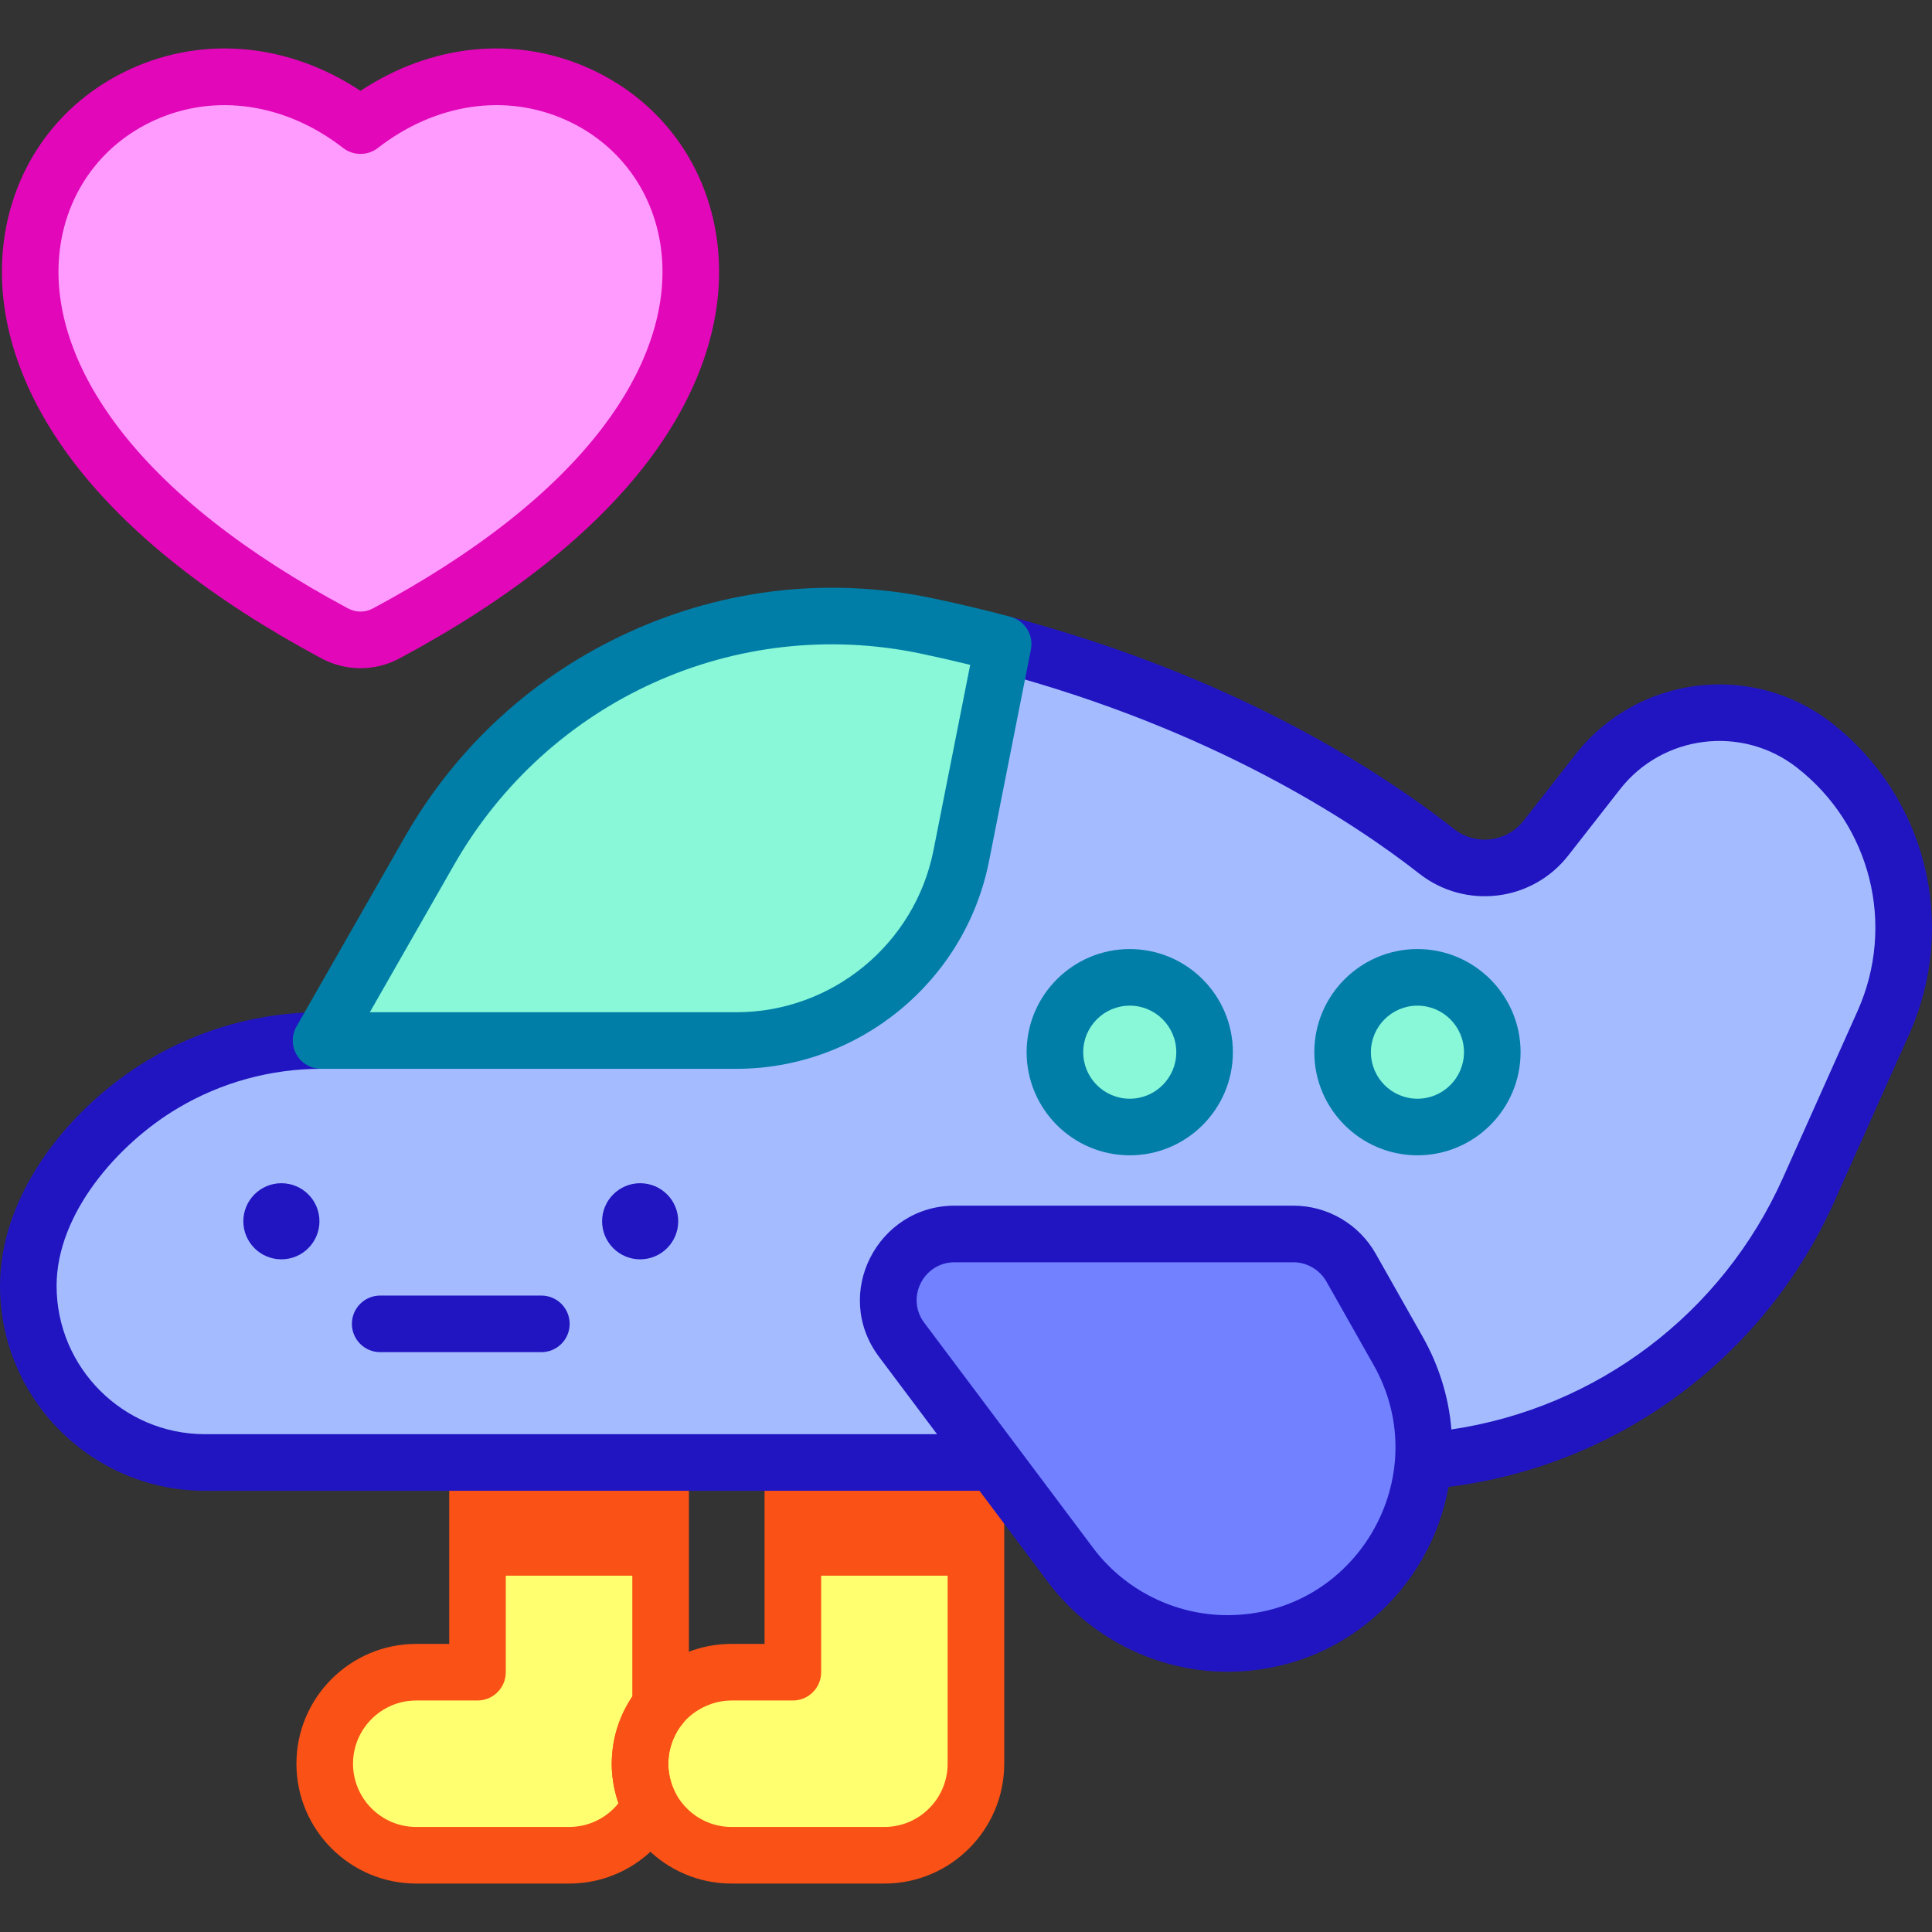 <svg id="Capa_1" enable-background="new 0 0 512.031 512.031" height="512" viewBox="0 0 512.031 512.031" width="512" xmlns="http://www.w3.org/2000/svg"><rect x="0" y="0" width="512.031" height="512.031" fill="#333333" stroke="none"/><g><path d="m175.08 387.596v64.52c-2.877 3.453-5.131 8.561-5.41 14-.103.31-.501 6.392 2.68 12.49-4.04 7.78-12.16 13.09-21.53 13.09h-40.5c-13.4 0-24.26-10.86-24.26-24.26s10.86-24.26 24.26-24.26h16.23v-55.58z" fill="#ffff6f"/><path d="m258.65 387.596v79.84c0 13.4-10.86 24.26-24.26 24.26h-40.5c-13.456 0-24.26-10.918-24.26-24.26 0-.159.012-1.236.04-1.32.711-13.85 12.22-22.94 24.22-22.94h16.24v-55.58z" fill="#ffff6f"/><g><path d="m150.82 499.196h-40.5c-17.513 0-31.76-14.248-31.76-31.76 0-17.513 14.247-31.76 31.76-31.76h8.729v-45.08c0-4.142 3.357-7.5 7.5-7.5s7.5 3.358 7.5 7.5v52.58c0 4.142-3.357 7.5-7.5 7.5h-16.229c-9.241 0-16.76 7.519-16.76 16.76s7.519 16.76 16.76 16.76h40.5c5.169 0 9.946-2.35 13.09-6.296-1.648-4.779-1.972-9.365-1.717-12.167l-.014-.001c.293-5.694 2.23-11.418 5.4-16.103v-59.032c0-4.142 3.357-7.5 7.5-7.5s7.5 3.358 7.5 7.5v61.52c0 1.754-.615 3.453-1.738 4.801-1.644 1.972-3.474 5.525-3.682 9.583-.011.208-.03.414-.058.62-.02.66-.028 4.326 1.897 8.017 1.132 2.169 1.135 4.754.007 6.926-5.486 10.567-16.287 17.132-28.185 17.132zm25.966-30.711c-.001.002-.002.004-.002.006 0-.002.001-.004.002-.006zm.002-.007c0 .001-.001.003-.001.004 0-.001.001-.002.001-.004z" fill="#f95116"/></g><g><path d="m234.39 499.196h-40.5c-17.513 0-31.76-14.248-31.76-31.76 0-.796.013-1.416.064-1.961.992-16.731 14.865-29.799 31.695-29.799h8.74v-45.08c0-4.142 3.357-7.5 7.5-7.5s7.5 3.358 7.5 7.5v52.58c0 4.142-3.357 7.5-7.5 7.5h-16.24c-7.824 0-16.221 5.919-16.729 15.824-.005.095-.012.19-.021.285-.007.239-.01.566-.01.659 0 9.233 7.519 16.751 16.76 16.751h40.5c9.242 0 16.761-7.519 16.761-16.76v-76.84c0-4.142 3.357-7.5 7.5-7.5s7.5 3.358 7.5 7.5v76.84c0 17.514-14.248 31.761-31.76 31.761zm-57.607-30.702c-.001.002-.002.004-.002.006 0-.002.001-.004.002-.006zm.002-.008c0 .002-.001.003-.001.005 0-.001.001-.003.001-.005zm.003-.007c-.001.002-.001.004-.002.006.001-.002.001-.004.002-.006z" fill="#f95116"/></g><path d="m126.55 387.596h48.53v30h-48.53z" fill="#f95116"/><path d="m210.13 387.596h48.52v30h-48.52z" fill="#f95116"/><path d="m480.759 197.457c-17.8-13.83-43.43-10.66-57.31 7.1l-13.716 17.544c-7.014 8.972-19.975 10.574-28.939 3.55-19.379-15.184-57.198-39.595-114.935-54.943l-11.11 56.12c-5.64 28.44-30.59 48.94-59.58 48.94h-110.079c-14.99 0-29.37 4.1-41.8 11.49-12.43 7.38-22.89 18.06-30.05 31.23-3.94 7.25-5.74 14.87-5.74 22.29 0 24.48 19.62 46.82 46.84 46.82h209.01l-24.39-32.51c-8.66-11.56-.42-28.05 14.03-28.05h89.8c6.32 0 12.16 3.4 15.27 8.9l12.48 22.06c5.36 9.48 7.37 19.57 6.67 29.23 44.4-3.42 83.75-30.84 102.14-71.95l19.79-44.24c11.559-25.841 3.969-56.221-18.381-73.581z" fill="#a4bcff"/><path d="m370.538 357.998-12.481-22.063c-3.112-5.5-8.943-8.901-15.262-8.901h-89.801c-14.45 0-22.698 16.496-14.028 28.056l44.761 59.681c9.815 13.087 25.219 20.789 41.577 20.789 39.804 0 64.833-42.916 45.234-77.562z" fill="#7181ff"/><g fill="#88f8d8"><path d="m265.86 170.707-11.11 56.12c-5.64 28.44-30.59 48.94-59.58 48.94h-110.08l28.7-50.22c26.45-46.29 79.7-70.62 131.87-59.65 6.99 1.47 13.72 3.08 20.2 4.81z"/><circle cx="299.414" cy="278.857" r="19.833"/><circle cx="375.66" cy="278.857" r="19.833"/></g><path d="m182.973 68.566c-2.586-41.448-50.357-64.089-87.434-35.27-37.052-28.798-84.845-6.2-87.43 35.27-1 16.028 4.96 33.04 17.23 49.191 13.739 18.082 35.072 34.945 63.405 50.125 4.255 2.279 9.335 2.283 13.591 0 28.337-15.179 49.667-32.043 63.405-50.125 12.273-16.152 18.23-33.163 17.233-49.191z" fill="#ff9bff"/><circle cx="169.659" cy="323.67" fill="#2115c2" r="10.087"/><g><path d="m143.477 358.357h-42.718c-4.143 0-7.5-3.358-7.5-7.5s3.357-7.5 7.5-7.5h42.718c4.143 0 7.5 3.358 7.5 7.5s-3.358 7.5-7.5 7.5z" fill="#2115c2"/></g><circle cx="74.576" cy="323.67" fill="#2115c2" r="10.087"/><path d="m485.36 191.535c-21.013-16.327-51.438-12.559-67.819 8.403l-13.716 17.543c-4.462 5.706-12.695 6.741-18.405 2.265-22.045-17.273-60.349-41.06-117.634-56.288-4.007-1.066-8.111 1.318-9.175 5.321s1.318 8.111 5.321 9.175c57.717 15.343 95.093 40.167 112.235 53.599 12.192 9.552 29.868 7.455 39.474-4.834l13.717-17.545c11.304-14.462 32.296-17.063 46.8-5.795 19.677 15.283 26.312 41.845 16.134 64.594l-19.788 44.24c-16.084 35.953-49.278 60.92-87.841 66.632-.717-8.763-3.4-17.08-7.528-24.415-.024-.042-.044-.085-.068-.127l-12.479-22.059c-4.367-7.722-12.653-12.711-21.794-12.711h-89.801c-20.322 0-32.569 23.319-20.032 40.054 1.579 2.105-5.698-7.597 15.384 20.509h-194.005c-21.692 0-39.34-17.639-39.34-39.32 0-19.178 16.314-37.687 32.123-47.073 11.483-6.828 24.612-10.437 37.967-10.437 4.143 0 7.5-3.358 7.5-7.5s-3.357-7.5-7.5-7.5c-16.051 0-31.831 4.337-45.629 12.541-20.502 12.173-39.461 35.201-39.461 59.97 0 29.952 24.377 54.32 54.34 54.32h205.255l18.131 24.174c11.171 14.896 28.957 23.789 47.577 23.789 30.019 0 53.615-21.608 58.606-48.99 44.861-5.597 83.691-34.162 102.288-75.73l19.788-44.24c13.008-29.078 4.527-63.03-20.625-82.565zm-160.057 236.524c-13.924 0-27.224-6.65-35.577-17.789-12.664-16.895-39.259-52.347-44.761-59.681-5.013-6.685-.166-16.053 8.024-16.053h89.8c3.75 0 7.068 2.135 8.739 5.091l12.481 22.063h.001c16.766 29.631-4.617 66.369-38.707 66.369z" fill="#2115c2"/><g><path d="m195.17 283.267h-110.08c-2.674 0-5.146-1.423-6.487-3.736s-1.351-5.164-.024-7.485l28.7-50.22c13.787-24.128 34.433-42.942 59.703-54.406 25.354-11.501 53.092-14.566 80.222-8.862 6.961 1.464 13.889 3.114 20.591 4.903 3.818 1.019 6.19 4.826 5.423 8.703l-11.109 56.12c-6.321 31.86-34.472 54.983-66.939 54.983zm-97.155-15h97.155c25.33 0 47.293-18.042 52.224-42.898l9.731-49.161c-4.287-1.058-8.641-2.052-13.009-2.971-49.012-10.306-98.775 12.21-123.814 56.031z" fill="#007ea8"/></g><g><path d="m299.414 306.19c-15.071 0-27.333-12.261-27.333-27.333s12.262-27.333 27.333-27.333 27.333 12.262 27.333 27.333-12.262 27.333-27.333 27.333zm0-39.666c-6.801 0-12.333 5.533-12.333 12.333s5.532 12.333 12.333 12.333 12.333-5.532 12.333-12.333-5.532-12.333-12.333-12.333z" fill="#007ea8"/></g><g><path d="m375.66 306.19c-15.071 0-27.333-12.261-27.333-27.333s12.262-27.333 27.333-27.333 27.333 12.262 27.333 27.333-12.262 27.333-27.333 27.333zm0-39.666c-6.801 0-12.333 5.533-12.333 12.333s5.532 12.333 12.333 12.333 12.333-5.532 12.333-12.333-5.532-12.333-12.333-12.333z" fill="#007ea8"/></g><path d="m190.458 68.101v-.001c-1.387-22.222-14.198-40.896-34.272-49.954-19.531-8.813-41.826-6.535-60.647 5.933-18.824-12.467-41.121-14.742-60.653-5.927-20.069 9.057-32.877 27.728-34.263 49.946v.001c-1.114 17.847 5.366 36.587 18.742 54.195.002.003.005.006.007.009 14.392 18.939 36.539 36.499 65.829 52.191 6.465 3.462 14.184 3.473 20.661.006.004-.002.009-.004.013-.006 29.288-15.689 51.437-33.25 65.83-52.193.001-.002.003-.004.005-.006 13.376-17.601 19.858-36.342 18.748-54.194zm-91.666 93.169c-.001.001-.003.002-.004.003-2.032 1.09-4.463 1.09-6.503-.002-27.378-14.668-47.891-30.833-60.97-48.045-.001-.002-.002-.004-.004-.006-11.169-14.703-16.604-29.982-15.717-44.187 1.033-16.57 10.552-30.479 25.462-37.208 15.994-7.217 34.64-4.452 49.881 7.394 2.642 2.069 6.476 2.118 9.205 0 15.241-11.847 33.885-14.615 49.875-7.4 14.915 6.73 24.437 20.642 25.471 37.215.883 14.211-4.552 29.49-15.72 44.186-.001.001-.001.002-.002.004-13.083 17.215-33.597 33.381-60.974 48.046z" fill="#e207b9"/></g></svg>
